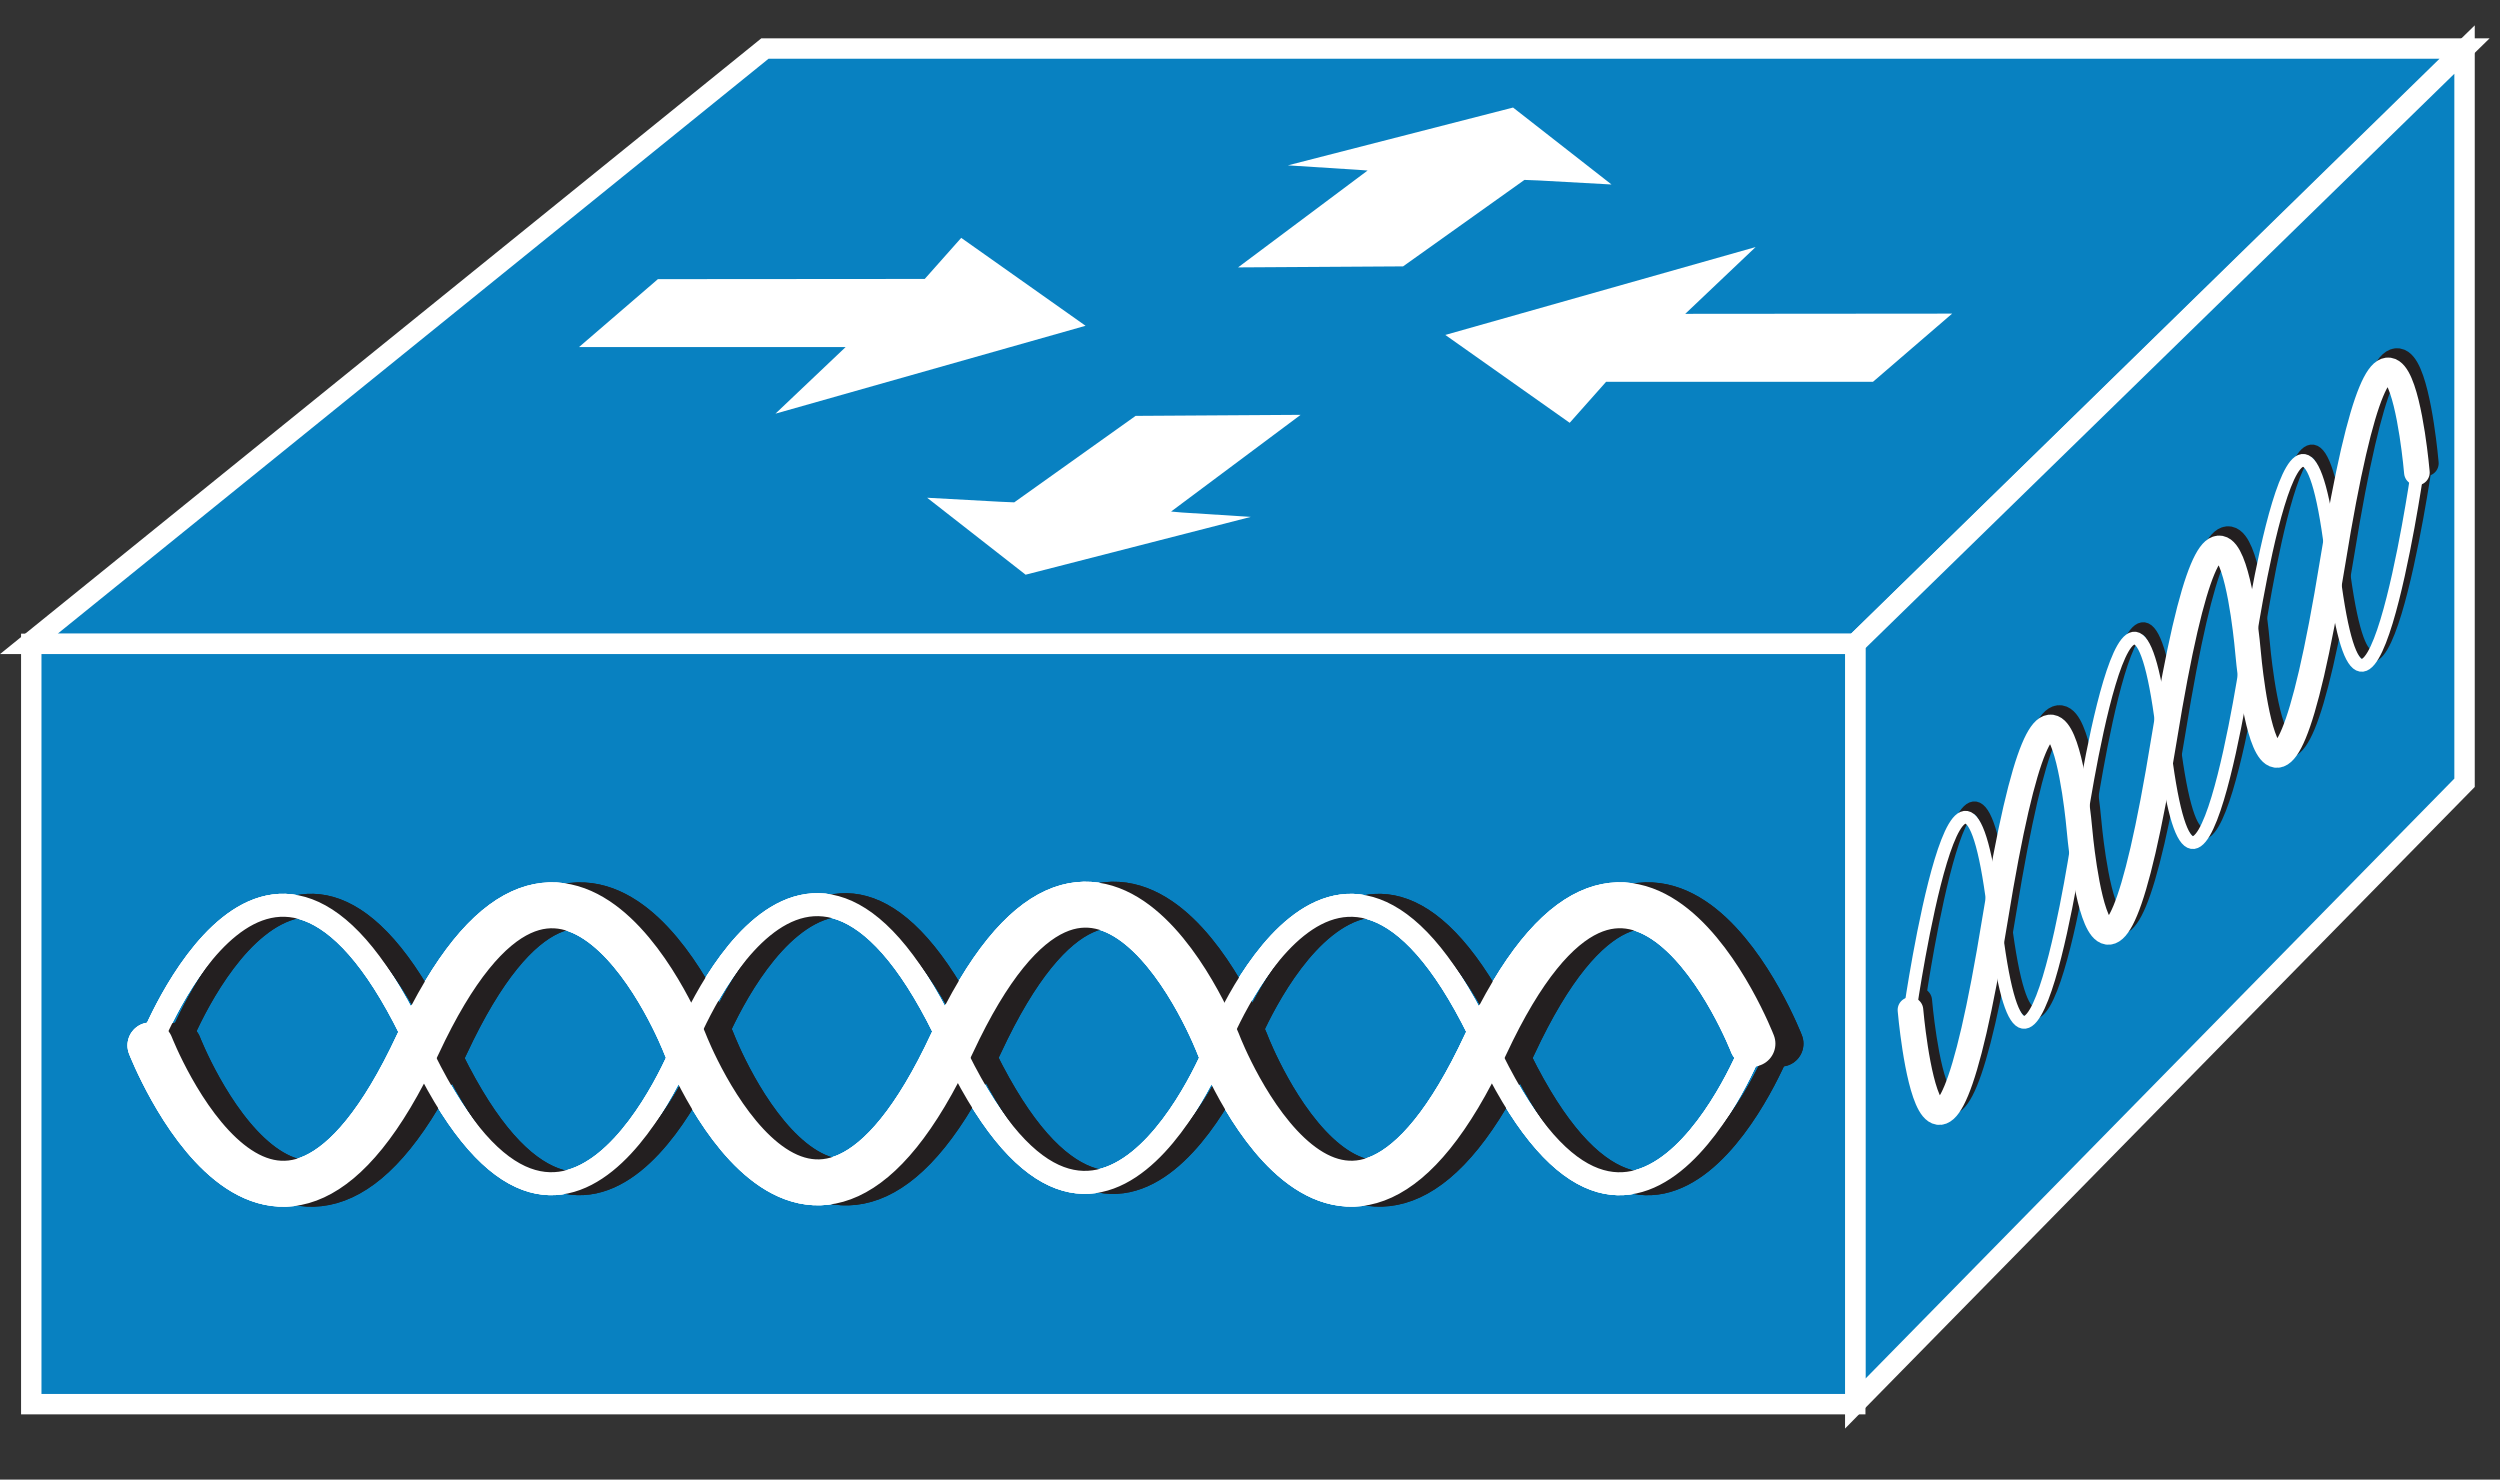 <?xml version="1.0" encoding="UTF-8" standalone="no"?>
<svg
   xmlns:dc="http://purl.org/dc/elements/1.1/"
   xmlns:cc="http://creativecommons.org/ns#"
   xmlns:rdf="http://www.w3.org/1999/02/22-rdf-syntax-ns#"
   xmlns:svg="http://www.w3.org/2000/svg"
   xmlns="http://www.w3.org/2000/svg"
   viewBox="0 0 61.25 36.25"
   height="36.25"
   width="61.25"
   xml:space="preserve"
   version="1.1"
   id="svg2"><rect x="0" y="0" width="61.25" height="36.25" fill="#333333" stroke="none"/><defs
     id="defs6" /><g
     transform="matrix(1.25,0,0,-1.25,0,36.25)"
     id="g10"><g
       transform="scale(0.1,0.1)"
       id="g12"><path
         id="path14"
         style="fill:#0881c1;fill-opacity:1;fill-rule:nonzero;stroke:none"
         d="M 5.66,163.809 149.922,280.48 l 333.129,0 -119.422,-116.671 -357.969,0" /><path
         id="path16"
         style="fill:none;stroke:#ffffff;stroke-width:4;stroke-linecap:butt;stroke-linejoin:miter;stroke-miterlimit:4;stroke-dasharray:none;stroke-opacity:1"
         d="m 5.66,163.805 144.262,116.679 333.129,0 -119.422,-116.679 -357.969,0 z" /><path
         id="path18"
         style="fill:#0881c1;fill-opacity:1;fill-rule:nonzero;stroke:none"
         d="m 363.629,14.898 119.422,121.68 0,143.711 -119.422,-116.48 0,-148.911" /><path
         id="path20"
         style="fill:none;stroke:#ffffff;stroke-width:4;stroke-linecap:butt;stroke-linejoin:miter;stroke-miterlimit:4;stroke-dasharray:none;stroke-opacity:1"
         d="m 363.629,14.895 119.422,121.68 0,143.711 -119.422,-116.48 0,-148.911 z" /><path
         id="path22"
         style="fill:#0881c1;fill-opacity:1;fill-rule:nonzero;stroke:none"
         d="m 6.129,14.789 357.5,0 0,149.02 -357.5,0 0,-149.02 z" /><path
         id="path24"
         style="fill:none;stroke:#ffffff;stroke-width:4;stroke-linecap:butt;stroke-linejoin:miter;stroke-miterlimit:4;stroke-dasharray:none;stroke-opacity:1"
         d="m 6.129,14.785 357.5,0 0,149.02 -357.5,0 0,-149.02 z" /><path
         id="path26"
         style="fill:none;stroke:#ffffff;stroke-width:4.5;stroke-linecap:round;stroke-linejoin:miter;stroke-miterlimit:1;stroke-dasharray:none;stroke-opacity:1"
         d="m 343.48,85.098 c 0,0 -23.789,-61.133 -52.39,0.188 -28.59,61.289 -52.418,0.121 -52.418,0.121 0,0 -23.75,-61.172 -52.344,0.121 -28.558,61.328 -52.269,-0.391 -52.269,-0.391 0,0 -23.707,-61.172 -52.297,0.148 -28.562,61.289 -52.273,0.16 -52.273,0.16" /><path
         id="path28"
         style="fill:none;stroke:#ffffff;stroke-width:9;stroke-linecap:round;stroke-linejoin:miter;stroke-miterlimit:1;stroke-dasharray:none;stroke-opacity:1"
         d="m 29.488,85.098 c 0,0 23.793,-61.133 52.391,0.188 28.551,61.289 52.383,0.121 52.383,0.121 0,0 23.789,-61.172 52.34,0.121 28.597,61.328 52.269,-0.391 52.269,-0.391 0,0 23.707,-61.172 52.301,0.148 28.598,61.289 52.308,0.16 52.308,0.16" /><path
         id="path30"
         style="fill:none;stroke:#231f20;stroke-width:4.5;stroke-linecap:round;stroke-linejoin:miter;stroke-miterlimit:1;stroke-dasharray:none;stroke-opacity:1"
         d="m 348.98,85.098 c 0,0 -23.781,-61.133 -52.378,0.188 -28.59,61.289 -52.422,0.121 -52.422,0.121 0,0 -23.75,-61.211 -52.34,0.121 -28.559,61.328 -52.27,-0.391 -52.27,-0.391 0,0 -23.711,-61.172 -52.3,0.148 C 58.711,146.574 35,85.445 35,85.445" /><path
         id="path32"
         style="fill:none;stroke:#231f20;stroke-width:9;stroke-linecap:round;stroke-linejoin:miter;stroke-miterlimit:1;stroke-dasharray:none;stroke-opacity:1"
         d="m 35,85.098 c 0,0 23.789,-61.133 52.379,0.188 28.562,61.289 52.391,0.121 52.391,0.121 0,0 23.781,-61.211 52.339,0.121 28.59,61.328 52.27,-0.391 52.27,-0.391 0,0 23.711,-61.172 52.301,0.148 28.59,61.289 52.3,0.16 52.3,0.16" /><path
         id="path34"
         style="fill:none;stroke:#ffffff;stroke-width:4.5;stroke-linecap:round;stroke-linejoin:miter;stroke-miterlimit:1;stroke-dasharray:none;stroke-opacity:1"
         d="m 343.48,85.098 c 0,0 -23.789,-61.133 -52.39,0.188 -28.59,61.289 -52.418,0.121 -52.418,0.121 0,0 -23.75,-61.172 -52.344,0.121 -28.558,61.328 -52.269,-0.391 -52.269,-0.391 0,0 -23.707,-61.172 -52.297,0.148 -28.562,61.289 -52.273,0.16 -52.273,0.16" /><path
         id="path36"
         style="fill:none;stroke:#ffffff;stroke-width:9;stroke-linecap:round;stroke-linejoin:miter;stroke-miterlimit:1;stroke-dasharray:none;stroke-opacity:1"
         d="m 29.488,85.098 c 0,0 23.793,-61.133 52.391,0.188 28.551,61.289 52.383,0.121 52.383,0.121 0,0 23.789,-61.172 52.34,0.121 28.597,61.328 52.269,-0.391 52.269,-0.391 0,0 23.707,-61.172 52.301,0.148 28.598,61.289 52.308,0.16 52.308,0.16" /><path
         id="path38"
         style="fill:none;stroke:#231f20;stroke-width:4.5;stroke-linecap:round;stroke-linejoin:miter;stroke-miterlimit:1;stroke-dasharray:none;stroke-opacity:1"
         d="m 348.98,85.098 c 0,0 -23.781,-61.133 -52.378,0.188 -28.59,61.289 -52.422,0.121 -52.422,0.121 0,0 -23.75,-61.211 -52.34,0.121 -28.559,61.328 -52.27,-0.391 -52.27,-0.391 0,0 -23.711,-61.172 -52.3,0.148 C 58.711,146.574 35,85.445 35,85.445" /><path
         id="path40"
         style="fill:none;stroke:#231f20;stroke-width:9;stroke-linecap:round;stroke-linejoin:miter;stroke-miterlimit:1;stroke-dasharray:none;stroke-opacity:1"
         d="m 35,85.098 c 0,0 23.789,-61.133 52.379,0.188 28.562,61.289 52.391,0.121 52.391,0.121 0,0 23.781,-61.211 52.339,0.121 28.59,61.328 52.27,-0.391 52.27,-0.391 0,0 23.711,-61.172 52.301,0.148 28.59,61.289 52.3,0.16 52.3,0.16" /><path
         id="path42"
         style="fill:none;stroke:#ffffff;stroke-width:4.5;stroke-linecap:round;stroke-linejoin:miter;stroke-miterlimit:1;stroke-dasharray:none;stroke-opacity:1"
         d="m 343.48,85.098 c 0,0 -23.789,-61.133 -52.39,0.188 -28.59,61.289 -52.418,0.121 -52.418,0.121 0,0 -23.75,-61.172 -52.344,0.121 -28.558,61.328 -52.269,-0.391 -52.269,-0.391 0,0 -23.707,-61.172 -52.297,0.148 -28.562,61.289 -52.273,0.16 -52.273,0.16" /><path
         id="path44"
         style="fill:none;stroke:#ffffff;stroke-width:9;stroke-linecap:round;stroke-linejoin:miter;stroke-miterlimit:1;stroke-dasharray:none;stroke-opacity:1"
         d="m 29.488,85.098 c 0,0 23.793,-61.133 52.391,0.188 28.551,61.289 52.383,0.121 52.383,0.121 0,0 23.789,-61.172 52.34,0.121 28.597,61.328 52.269,-0.391 52.269,-0.391 0,0 23.707,-61.172 52.301,0.148 28.598,61.289 52.308,0.16 52.308,0.16" /><path
         id="path46"
         style="fill:none;stroke:#231f20;stroke-width:2.51;stroke-linecap:round;stroke-linejoin:miter;stroke-miterlimit:1;stroke-dasharray:none;stroke-opacity:1"
         d="m 475.43,198.848 c 0,0 -10.309,-71.102 -16.52,-17.313 -6.25,53.75 -16.57,-17.418 -16.57,-17.418 0,0 -10.352,-71.133 -16.559,-17.34 -6.211,53.789 -16.519,-17.89 -16.519,-17.89 0,0 -10.313,-71.102 -16.532,-17.313 -6.21,53.75 -16.519,-17.34 -16.519,-17.34" /><path
         id="path48"
         style="fill:none;stroke:#231f20;stroke-width:5.02;stroke-linecap:round;stroke-linejoin:miter;stroke-miterlimit:1;stroke-dasharray:none;stroke-opacity:1"
         d="m 376.172,93.887 c 0,0 4.726,-55.199 16.558,17.73 11.879,72.809 16.61,17.617 16.61,17.617 0,0 4.68,-55.269 16.558,17.621 11.832,72.852 16.481,17.071 16.481,17.071 0,0 4.691,-55.281 16.57,17.648 11.832,72.821 16.52,17.621 16.52,17.621" /><path
         id="path50"
         style="fill:none;stroke:#ffffff;stroke-width:2.51;stroke-linecap:round;stroke-linejoin:miter;stroke-miterlimit:1;stroke-dasharray:none;stroke-opacity:1"
         d="m 473.711,197.008 c 0,0 -10.352,-71.09 -16.563,-17.301 -6.207,53.711 -16.558,-17.422 -16.558,-17.422 0,0 -10.32,-71.097 -16.531,-17.347 -6.207,53.75 -16.559,-17.891 -16.559,-17.891 0,0 -10.309,-71.129 -16.52,-17.301 -6.21,53.711 -16.531,-17.352 -16.531,-17.352" /><path
         id="path52"
         style="fill:none;stroke:#ffffff;stroke-width:5.02;stroke-linecap:round;stroke-linejoin:miter;stroke-miterlimit:1;stroke-dasharray:none;stroke-opacity:1"
         d="m 374.449,92.047 c 0,0 4.731,-55.191 16.571,17.699 11.832,72.852 16.558,17.649 16.558,17.649 0,0 4.723,-55.227 16.563,17.621 11.839,72.89 16.48,17.07 16.48,17.07 0,0 4.688,-55.27 16.57,17.66 11.829,72.809 16.52,17.649 16.52,17.649" /><path
         id="path54"
         style="fill:#ffffff;fill-opacity:1;fill-rule:nonzero;stroke:none"
         d="m 265.941,256.73 -13.519,0.86 44.137,11.332 19.3,-15.082 -14.257,0.789 -2.813,0.109 -23.789,-16.949 -32.34,-0.199 25.391,18.988 -2.11,0.152" /><path
         id="path56"
         style="fill:#ffffff;fill-opacity:1;fill-rule:nonzero;stroke:none"
         d="m 231.641,189.551 13.519,-0.86 -44.14,-11.332 -19.301,15.082 14.261,-0.781 2.809,-0.121 23.789,16.949 32.344,0.203 -25.391,-18.953 2.11,-0.187" /><path
         id="path58"
         style="fill:#ffffff;fill-opacity:1;fill-rule:nonzero;stroke:none"
         d="m 165.738,221.969 -52.258,0 15.469,13.32 52.301,0.039 7.148,8.051 24.372,-17.231 -60.782,-17.226 13.75,13.047" /><path
         id="path60"
         style="fill:#ffffff;fill-opacity:1;fill-rule:nonzero;stroke:none"
         d="m 330.309,228.488 52.312,0.043 -15.512,-13.359 -52.308,0 -7.141,-8.043 -24.379,17.223 60.821,17.226 -13.793,-13.09" /></g></g></svg>